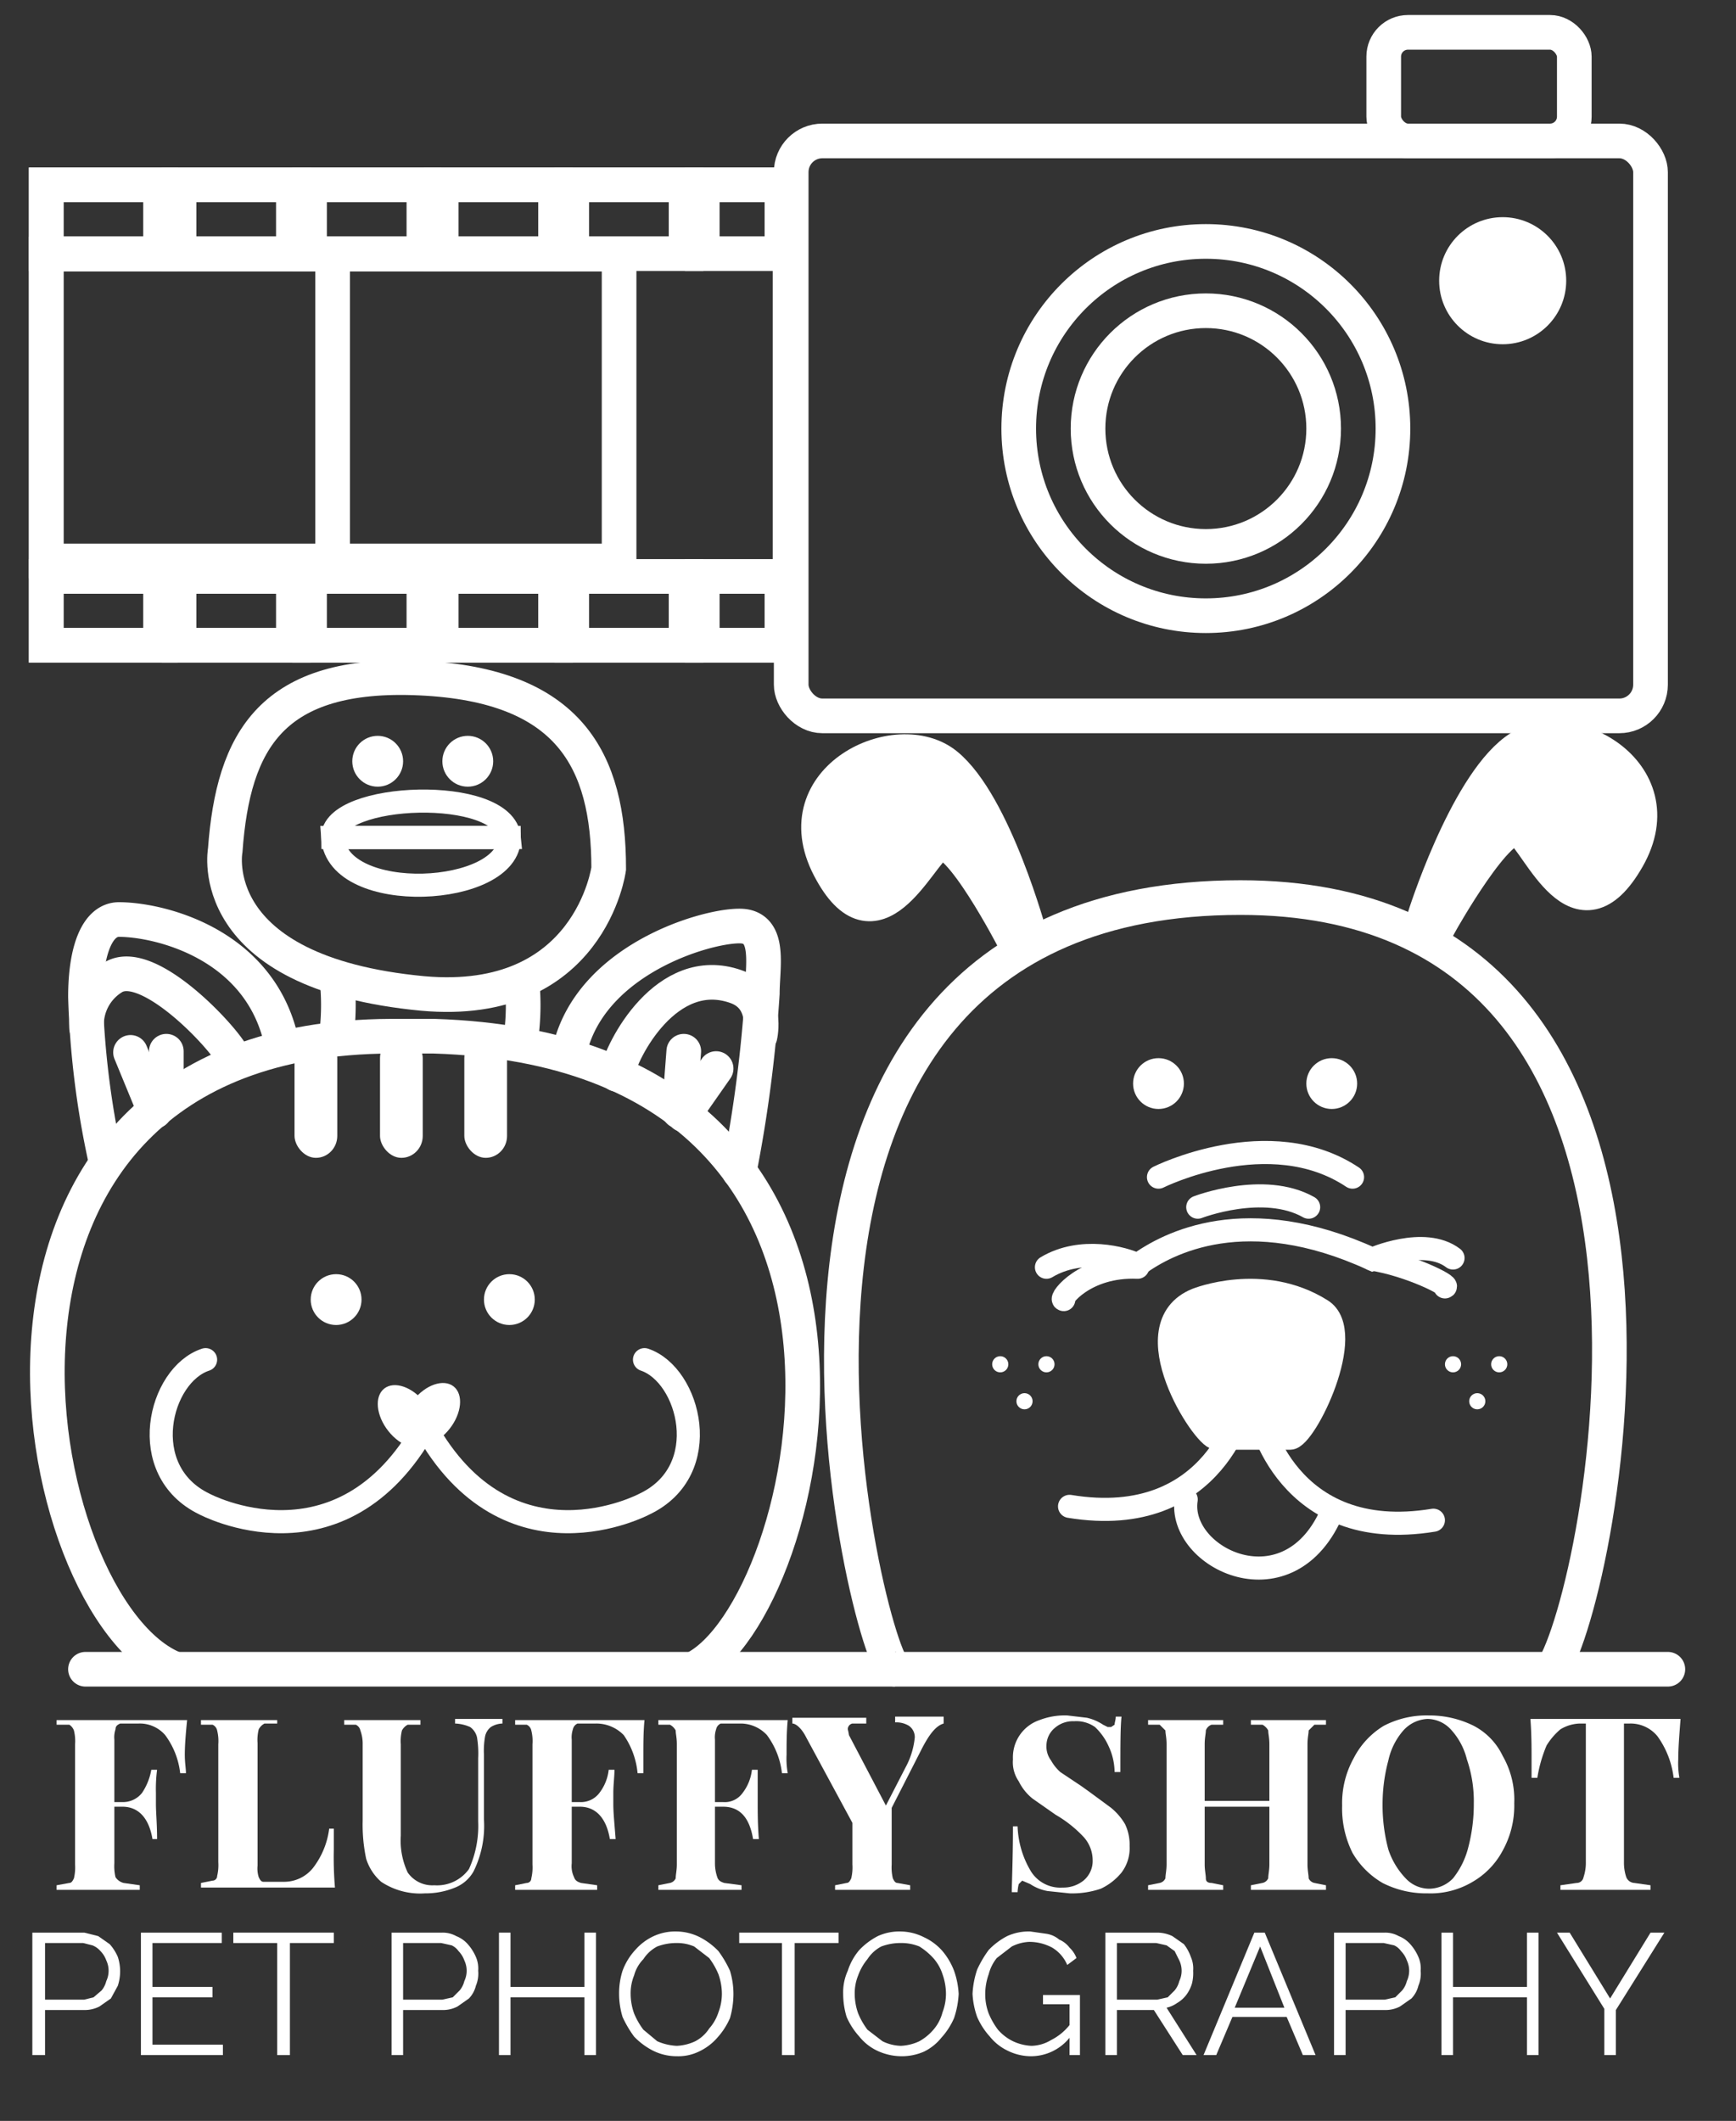 <svg id="Layer_1" data-name="Layer 1" xmlns="http://www.w3.org/2000/svg" width="150.3" height="183.6" viewBox="0 0 150.3 183.6"><rect x="0" y="0" width="150.3" height="183.6" fill="#333333" stroke="none"/><path d="M77.5,144.5c-2,0-19.6-66.8,29.9-66.8,43.8,0,31.2,60.6,27,66.8" fill="none" stroke="#fff" stroke-miterlimit="10" stroke-width="3"/><path d="M87.8,81.4s-4.9-9.5-6.6-8.4-5.4,9.8-9.4,2.1,5.9-12.3,10.1-8.9,7.3,14.9,7.3,14.9Z" fill="#fff" stroke="#fff" stroke-miterlimit="10" stroke-width="3"/><path d="M124.7,79.9s5.2-9.3,6.9-8.1,5,10,9.3,2.5-5.3-12.6-9.7-9.3-7.9,14.5-7.9,14.5Z" fill="#fff" stroke="#fff" stroke-miterlimit="10" stroke-width="3"/><circle cx="100.3" cy="93.8" r="1.7" fill="#fff" stroke="#fff" stroke-miterlimit="10"/><circle cx="90.6" cy="118.1" r="0.7" fill="#fff"/><circle cx="86.6" cy="118.1" r="0.7" fill="#fff"/><circle cx="88.7" cy="121.3" r="0.7" fill="#fff"/><circle cx="129.8" cy="118.1" r="0.7" fill="#fff"/><circle cx="125.8" cy="118.1" r="0.7" fill="#fff"/><circle cx="127.9" cy="121.3" r="0.7" fill="#fff"/><circle cx="115.3" cy="93.8" r="1.7" fill="#fff" stroke="#fff" stroke-miterlimit="10"/><circle cx="29.1" cy="112.5" r="1.7" fill="#fff" stroke="#fff" stroke-miterlimit="10"/><circle cx="44.1" cy="112.5" r="1.7" fill="#fff" stroke="#fff" stroke-miterlimit="10"/><circle cx="32.7" cy="65.9" r="1.7" fill="#fff" stroke="#fff" stroke-miterlimit="10"/><circle cx="40.5" cy="65.9" r="1.7" fill="#fff" stroke="#fff" stroke-miterlimit="10"/><path d="M100.3,101.9s9.6-4.8,16.8,0" fill="none" stroke="#fff" stroke-linecap="round" stroke-miterlimit="10" stroke-width="2"/><path d="M103.7,104.5s5.7-2.2,9.6,0" fill="none" stroke="#fff" stroke-linecap="round" stroke-miterlimit="10" stroke-width="2"/><path d="M125.8,108.9c-2.5-1.9-7,.1-7,.1-10.9-5-17.7-1.4-20.3.5-1.2-.6-4.9-1.6-7.9.2" fill="none" stroke="#fff" stroke-linecap="round" stroke-miterlimit="10" stroke-width="2"/><path d="M125.1,111.4c.5-.1-3.1-1.9-6.3-2.4" fill="none" stroke="#fff" stroke-linecap="round" stroke-miterlimit="10" stroke-width="2"/><path d="M92.1,112.5c-.4,0,1.8-3,6.4-2.8" fill="none" stroke="#fff" stroke-linecap="round" stroke-miterlimit="10" stroke-width="2"/><path d="M103.6,112.5s5.7-2.3,10.8.9c3.1,1.9-1.4,11.1-2.7,11.1h-6.4C104.2,124.5,97.9,114.8,103.6,112.5Z" fill="#fff" stroke="#fff" stroke-linecap="round" stroke-miterlimit="10" stroke-width="2"/><path d="M107.7,121.3s-2.3,11.2-15.1,9.1" fill="none" stroke="#fff" stroke-linecap="round" stroke-miterlimit="10" stroke-width="2"/><path d="M109,122.5s2.3,11.2,15.1,9.1" fill="none" stroke="#fff" stroke-linecap="round" stroke-miterlimit="10" stroke-width="2"/><path d="M102.7,129.8c-.8,5.1,9,9.9,12.7.9" fill="none" stroke="#fff" stroke-linecap="round" stroke-miterlimit="10" stroke-width="2"/><path d="M60,144.5c10.5-5,21.7-53.4-22.4-54.8H33.8c-41,.2-31.6,49.8-18.6,54.8" fill="none" stroke="#fff" stroke-miterlimit="10" stroke-width="3"/><rect x="25.5" y="89.7" width="3.7" height="10.53" rx="1.9" fill="#fff"/><rect x="32.9" y="89.7" width="3.7" height="10.53" rx="1.9" fill="#fff"/><rect x="40.2" y="89.7" width="3.7" height="10.53" rx="1.9" fill="#fff"/><ellipse cx="35.3" cy="122.6" rx="2" ry="3.1" transform="translate(-68.5 48.3) rotate(-38.3)" fill="#fff"/><ellipse cx="37.3" cy="122.5" rx="3.1" ry="2" transform="translate(-81.9 75.8) rotate(-51.7)" fill="#fff"/><path d="M36.8,123.5c7.2,13,19,6.7,19,6.7,6.1-2.9,3.9-11.2,0-12.5" fill="none" stroke="#fff" stroke-linecap="round" stroke-miterlimit="10" stroke-width="2"/><path d="M36.8,123.5c-7.3,13-19.1,6.7-19.1,6.7-6-2.9-3.9-11.2.1-12.5" fill="none" stroke="#fff" stroke-linecap="round" stroke-miterlimit="10" stroke-width="2"/><path d="M9.1,100.2A76.1,76.1,0,0,1,7.4,86.3c0-4.2,1.1-6.7,2.9-6.7,3.4,0,12,2,14,10.3" fill="none" stroke="#fff" stroke-linecap="round" stroke-miterlimit="10" stroke-width="3"/><path d="M20.2,91.7c.4-.5-7.1-9.1-10.4-7.1A4.8,4.8,0,0,0,7.5,89" fill="none" stroke="#fff" stroke-linecap="round" stroke-miterlimit="10" stroke-width="3"/><line x1="14.4" y1="91" x2="14.4" y2="95" fill="none" stroke="#fff" stroke-linecap="round" stroke-miterlimit="10" stroke-width="3"/><line x1="11.3" y1="91.1" x2="13.4" y2="96.2" fill="none" stroke="#fff" stroke-linecap="round" stroke-miterlimit="10" stroke-width="3"/><path d="M64,101.4A119.2,119.2,0,0,0,66,86c0-2.2.7-5.4-1.5-5.8S51.2,82.6,49.3,91" fill="none" stroke="#fff" stroke-linecap="round" stroke-miterlimit="10" stroke-width="3"/><path d="M53.4,93c.4-2.1,4.3-9.7,10.3-7.6,2.9,1,2.1,4.3,2.1,4.3" fill="none" stroke="#fff" stroke-linecap="round" stroke-miterlimit="10" stroke-width="3"/><line x1="59.2" y1="91" x2="58.8" y2="96.2" fill="none" stroke="#fff" stroke-linecap="round" stroke-miterlimit="10" stroke-width="3"/><line x1="62" y1="92.5" x2="59.2" y2="96.5" fill="none" stroke="#fff" stroke-linecap="round" stroke-miterlimit="10" stroke-width="3"/><path d="M52.7,75.2c0-9.4-3.4-15.9-16.3-16.5S20.2,64.1,19.5,73.6c0,0-2,10.6,17.1,12.4C51.1,87.3,52.7,75.2,52.7,75.2Z" fill="none" stroke="#fff" stroke-linecap="round" stroke-miterlimit="10" stroke-width="3"/><rect x="68.5" y="12.2" width="74.4" height="49.77" rx="2.7" fill="none" stroke="#fff" stroke-linecap="round" stroke-miterlimit="10" stroke-width="3"/><rect x="119.8" y="2.8" width="16.5" height="9.4" rx="2.1" fill="none" stroke="#fff" stroke-linecap="round" stroke-miterlimit="10" stroke-width="3"/><circle cx="104.4" cy="37.1" r="16.2" fill="none" stroke="#fff" stroke-linecap="round" stroke-miterlimit="10" stroke-width="3"/><circle cx="104.4" cy="37.1" r="10.2" fill="none" stroke="#fff" stroke-linecap="round" stroke-miterlimit="10" stroke-width="3"/><circle cx="130.1" cy="24.3" r="5.5" fill="#fff"/><path d="M16,151.9c0,.7.1,1.2.1,1.6h-.5a6.8,6.8,0,0,0-1.3-3.3,2.9,2.9,0,0,0-2.3-1H10.4c-.2.1-.4.2-.4.5a2.2,2.2,0,0,0-.1.9V156h.7a2.1,2.1,0,0,0,1.7-.8,5.2,5.2,0,0,0,.8-2h.5a12.7,12.7,0,0,0-.1,2v1c0,.7.1,1.7.1,3h-.4c-.3-1.8-1.2-2.8-2.6-2.8H9.9v4.9a4.1,4.1,0,0,0,.1,1.2,1.2,1.2,0,0,0,.7.5l1.4.2v.4H4.9v-.4L6,163c.2,0,.3-.2.4-.4a4.1,4.1,0,0,0,.1-1.2V151a3.8,3.8,0,0,0-.1-1.2,1,1,0,0,0-.4-.5H4.9v-.4H16.2C16.1,149.9,16,151,16,151.9Z" fill="#fff"/><path d="M24,149.2H22.9a1.2,1.2,0,0,0-.5.5,3.8,3.8,0,0,0-.1,1.2v10.6a2.5,2.5,0,0,0,.1,1c.1.2.2.4.4.4h1.8a3.2,3.2,0,0,0,2.5-1.2,7,7,0,0,0,1.4-3.4h.4v1.8a31.2,31.2,0,0,0,.1,3.3H17.4v-.4l1-.2a.4.4,0,0,0,.4-.4,4.1,4.1,0,0,0,.1-1.2V151a3.8,3.8,0,0,0-.1-1.2.7.7,0,0,0-.4-.5h-1v-.4H24Z" fill="#fff"/><path d="M43.5,149.2a2,2,0,0,0-1,.3,1.4,1.4,0,0,0-.5.8,7.1,7.1,0,0,0-.1,1.6v5.6A8.9,8.9,0,0,1,41,162a3.2,3.2,0,0,1-1.6,1.4,6.7,6.7,0,0,1-2.6.5,6.1,6.1,0,0,1-3.8-1,4.4,4.4,0,0,1-1.3-2,14.2,14.2,0,0,1-.3-3.3V151a3.3,3.3,0,0,0-.2-1.2.7.7,0,0,0-.4-.5h-1v-.4h6.6v.4H35.3a1.2,1.2,0,0,0-.5.5,3.8,3.8,0,0,0-.1,1.2v7.9a6.5,6.5,0,0,0,.6,3.2,2.6,2.6,0,0,0,2.3,1.1,3.4,3.4,0,0,0,3-1.4,9,9,0,0,0,.8-4.1v-5.5a8.7,8.7,0,0,0-.1-1.8,1.5,1.5,0,0,0-.6-.9,3.5,3.5,0,0,0-1.3-.3v-.4h4.1Z" fill="#fff"/><path d="M55.7,151.9v1.6h-.5a6.9,6.9,0,0,0-1.2-3.3,3.3,3.3,0,0,0-2.4-1H50a.7.7,0,0,0-.4.5,2.2,2.2,0,0,0-.1.9V156h.7a2,2,0,0,0,1.7-.8,4,4,0,0,0,.8-2h.5c0,.6-.1,1.3-.1,2v1c0,.7.1,1.7.2,3h-.5c-.3-1.8-1.2-2.8-2.6-2.8h-.7v4.9a2.2,2.2,0,0,0,.2,1.2c.1.3.3.4.6.5l1.4.2v.4H44.6v-.4l1-.2a.4.4,0,0,0,.4-.4,4.1,4.1,0,0,0,.1-1.2V151a3.8,3.8,0,0,0-.1-1.2.7.7,0,0,0-.4-.5h-1v-.4H55.8C55.7,149.9,55.7,151,55.7,151.9Z" fill="#fff"/><path d="M68.1,151.9a7.1,7.1,0,0,0,.1,1.6h-.5a6.8,6.8,0,0,0-1.3-3.3,3.1,3.1,0,0,0-2.3-1H62.4a.7.7,0,0,0-.4.5,2.2,2.2,0,0,0-.1.9V156h.7a1.9,1.9,0,0,0,1.7-.8,4,4,0,0,0,.8-2h.5v3c0,.7,0,1.7.1,3h-.5c-.3-1.8-1.1-2.8-2.6-2.8h-.7v4.9a3.7,3.7,0,0,0,.2,1.2c.1.3.3.4.6.5l1.5.2v.4H57v-.4l1-.2a.7.7,0,0,0,.5-.4c0-.3.1-.7.1-1.2V151c0-.6-.1-.9-.1-1.2a1.2,1.2,0,0,0-.5-.5H57v-.4H68.2C68.1,149.9,68.1,151,68.1,151.9Z" fill="#fff"/><path d="M81.7,148.7v.5c-.7.2-1.3,1-2,2.4l-2.5,4.9v4.9a4.1,4.1,0,0,0,.1,1.2c.1.2.2.4.4.4l1.1.2v.4H72.3v-.4l1-.2c.2,0,.3-.2.4-.4a4.1,4.1,0,0,0,.1-1.2v-3.6l-4-7.4c-.4-.8-.9-1.2-1.2-1.2v-.5H75v.5H73.8a.5.5,0,0,0-.4.5,4.3,4.3,0,0,1,.1.5l3.2,6.1,1.7-3.3a6.8,6.8,0,0,0,.8-2.6,1.2,1.2,0,0,0-.5-1,2.1,2.1,0,0,0-1.2-.3v-.5h4.2Z" fill="#fff"/><path d="M94.1,148.7a4.2,4.2,0,0,1,1.4.6l.4.2h.3l.3-.2c0-.2.1-.4.1-.7h.5c-.1.9-.1,2.5-.1,4.8h-.5a5.4,5.4,0,0,0-.5-2.2,5.2,5.2,0,0,0-1.2-1.7A2.8,2.8,0,0,0,93,149a2.4,2.4,0,0,0-1.7.6,2,2,0,0,0-.7,1.5,2,2,0,0,0,.4,1.3,3.9,3.9,0,0,0,.8,1l1.8,1.2.7.5,1.9,1.4a5.3,5.3,0,0,1,1.2,1.4,4.1,4.1,0,0,1,.4,1.9,3.5,3.5,0,0,1-.7,2.3,5.1,5.1,0,0,1-1.8,1.4,7.7,7.7,0,0,1-2.7.4l-1.9-.2a3.9,3.9,0,0,1-1.5-.6l-.7-.3-.3.3a3.5,3.5,0,0,0-.1.7h-.5c0-.9.1-2.8.1-5.7h.4a8.1,8.1,0,0,0,1.1,3.8,3,3,0,0,0,2.8,1.5,2.8,2.8,0,0,0,1.8-.6,2.2,2.2,0,0,0,.8-1.8,3,3,0,0,0-.8-2,10.5,10.5,0,0,0-2.4-1.9l-2-1.4a4.4,4.4,0,0,1-1.2-1.5,2.9,2.9,0,0,1-.5-1.9,3.4,3.4,0,0,1,2.3-3.4,6.1,6.1,0,0,1,2.4-.4Z" fill="#fff"/><path d="M113.8,149.3l-.5.5c0,.3-.1.6-.1,1.2v10.4c0,.5.1.9.1,1.2a.7.7,0,0,0,.5.4l1,.2v.4h-6.5v-.4l1-.2a.7.7,0,0,0,.5-.4c0-.3.1-.7.1-1.2v-5h-5.6v5c0,.5.1.9.1,1.2s.2.4.5.4l1,.2v.4H99.4v-.4l1-.2a.7.7,0,0,0,.5-.4c0-.3.1-.7.1-1.2V151c0-.6-.1-.9-.1-1.2l-.5-.5h-1v-.4h6.5v.4h-1a.8.8,0,0,0-.5.5c0,.3-.1.6-.1,1.2v4.9h5.6V151c0-.6-.1-.9-.1-1.2a1.2,1.2,0,0,0-.5-.5h-1v-.4h6.5v.4Z" fill="#fff"/><path d="M127.6,149.4a5.7,5.7,0,0,1,2.5,2.6,7.6,7.6,0,0,1,1,4.1,8,8,0,0,1-1,4.1,6.8,6.8,0,0,1-2.6,2.7,7.1,7.1,0,0,1-3.9,1,8.3,8.3,0,0,1-3.9-.9,7.2,7.2,0,0,1-2.6-2.6,8.6,8.6,0,0,1-.9-4.1,8,8,0,0,1,1-4.1,7,7,0,0,1,2.6-2.8,8,8,0,0,1,3.9-.9A8.6,8.6,0,0,1,127.6,149.4Zm-6.1.4a5.8,5.8,0,0,0-1.3,2.6,14.6,14.6,0,0,0-.5,3.8,14.8,14.8,0,0,0,.5,3.9,6.6,6.6,0,0,0,1.5,2.5,2.8,2.8,0,0,0,2,.9,2.9,2.9,0,0,0,2.1-.9,7,7,0,0,0,1.3-2.6,14.8,14.8,0,0,0,.5-3.9,11.2,11.2,0,0,0-.6-3.8,5.9,5.9,0,0,0-1.4-2.6,2.8,2.8,0,0,0-2-.9A3,3,0,0,0,121.5,149.8Z" fill="#fff"/><path d="M145.3,152.3a7.1,7.1,0,0,0,.1,1.6h-.5a7.7,7.7,0,0,0-1.4-3.6,3,3,0,0,0-2.4-1.1h-.5v12a3.9,3.9,0,0,0,.2,1.3.8.8,0,0,0,.7.5l1.4.2v.4h-7.8v-.4l1.4-.2a.6.6,0,0,0,.6-.5,3.9,3.9,0,0,0,.2-1.3v-12h-.5a3.4,3.4,0,0,0-1.7.5,5.8,5.8,0,0,0-1.2,1.4,12,12,0,0,0-.8,2.8h-.5v-1.6c0-1,0-2.2-.1-3.5h13C145.4,150.1,145.3,151.3,145.3,152.3Z" fill="#fff"/><path d="M2.8,177.9V167.3H7.3l1.2.3,1,.7a4.1,4.1,0,0,1,.7,1.1,4,4,0,0,1,0,2.5L9.6,173l-1,.7a2.8,2.8,0,0,1-1.3.3H3.9v3.9Zm1.1-4.8H7.3l.8-.2.7-.6a2,2,0,0,0,.4-.8,2.1,2.1,0,0,0,0-1.8,2.2,2.2,0,0,0-.5-.8,1.8,1.8,0,0,0-.7-.5l-.8-.2H3.9Z" fill="#fff"/><path d="M19.3,177v.9H12.2V167.3h7v.9h-6V172h5.2v.9H13.2V177Z" fill="#fff"/><path d="M28.9,168.2H25.1v9.7H24v-9.7H20.2v-.9h8.7Z" fill="#fff"/><path d="M33.9,177.9V167.3h4.4a2.4,2.4,0,0,1,1.2.3,2.6,2.6,0,0,1,1,.7,4.1,4.1,0,0,1,.7,1.1,2.5,2.5,0,0,1,.2,1.2,2.7,2.7,0,0,1-.2,1.3,2.4,2.4,0,0,1-.6,1.1l-1,.7a2.7,2.7,0,0,1-1.2.3H34.9v3.9Zm1-4.8h3.4l.9-.2.6-.6a2,2,0,0,0,.4-.8,2.1,2.1,0,0,0,0-1.8,2.2,2.2,0,0,0-.5-.8,1.5,1.5,0,0,0-.6-.5l-.9-.2H34.9Z" fill="#fff"/><path d="M51.6,167.3v10.6h-1v-5H44.2v5h-1V167.3h1V172h6.4v-4.7Z" fill="#fff"/><path d="M58.6,178a4.6,4.6,0,0,1-2.1-.5,6.1,6.1,0,0,1-1.6-1.2,9.5,9.5,0,0,1-1-1.7,6.9,6.9,0,0,1-.3-2,6.4,6.4,0,0,1,.3-2,5.4,5.4,0,0,1,1.1-1.8,4.8,4.8,0,0,1,1.6-1.2,4.5,4.5,0,0,1,2-.4,4.6,4.6,0,0,1,2,.5,6.1,6.1,0,0,1,1.6,1.2,9.5,9.5,0,0,1,1,1.7,6.9,6.9,0,0,1,.3,2,7.6,7.6,0,0,1-.3,2.1,6.2,6.2,0,0,1-1.1,1.7,4.8,4.8,0,0,1-1.6,1.2A4.1,4.1,0,0,1,58.6,178Zm-4-5.4a5.1,5.1,0,0,0,.3,1.7,6.4,6.4,0,0,0,.8,1.4l1.2,1a4.7,4.7,0,0,0,1.7.4,4.2,4.2,0,0,0,1.6-.4,3.2,3.2,0,0,0,1.2-1.1,3.9,3.9,0,0,0,.8-1.4,4.5,4.5,0,0,0,.3-1.6,5.1,5.1,0,0,0-.3-1.7,6.4,6.4,0,0,0-.8-1.4l-1.3-1a3.7,3.7,0,0,0-1.5-.3,4.7,4.7,0,0,0-1.7.3,3.2,3.2,0,0,0-1.2,1.1,3.2,3.2,0,0,0-.8,1.4A4.1,4.1,0,0,0,54.6,172.6Z" fill="#fff"/><path d="M72.6,168.2H68.8v9.7H67.7v-9.7H64v-.9h8.6Z" fill="#fff"/><path d="M78,178a5,5,0,0,1-2.1-.5,4.4,4.4,0,0,1-1.5-1.2,6.2,6.2,0,0,1-1.1-1.7,6.9,6.9,0,0,1-.3-2,4.5,4.5,0,0,1,.4-2,5.2,5.2,0,0,1,1-1.8,6.1,6.1,0,0,1,1.6-1.2,4.5,4.5,0,0,1,2-.4,4.6,4.6,0,0,1,2,.5,4.8,4.8,0,0,1,1.6,1.2,5.9,5.9,0,0,1,1,1.7,7.1,7.1,0,0,1,.4,2,7.8,7.8,0,0,1-.4,2.1,6.2,6.2,0,0,1-1.1,1.7,4.4,4.4,0,0,1-1.5,1.2A4.8,4.8,0,0,1,78,178Zm-4-5.4a5.1,5.1,0,0,0,.3,1.7,6.4,6.4,0,0,0,.8,1.4l1.3,1a3.8,3.8,0,0,0,1.6.4,4.2,4.2,0,0,0,1.6-.4,4.5,4.5,0,0,0,1.3-1.1,3.7,3.7,0,0,0,.7-1.4,4.5,4.5,0,0,0,.3-1.6,5.1,5.1,0,0,0-.3-1.7,3.9,3.9,0,0,0-.8-1.4,5.8,5.8,0,0,0-1.2-1,4.1,4.1,0,0,0-1.6-.3,4.7,4.7,0,0,0-1.7.3,3.2,3.2,0,0,0-1.2,1.1,4.7,4.7,0,0,0-.8,1.4A4.1,4.1,0,0,0,74,172.6Z" fill="#fff"/><path d="M92.6,176.4a4.3,4.3,0,0,1-3.4,1.6,4.6,4.6,0,0,1-2-.5,4.4,4.4,0,0,1-1.5-1.2,6.2,6.2,0,0,1-1.1-1.7,7.1,7.1,0,0,1-.4-2,7.8,7.8,0,0,1,.4-2.1,9.5,9.5,0,0,1,1-1.7,6.1,6.1,0,0,1,1.6-1.2,4.5,4.5,0,0,1,2-.4l1.4.2a2.2,2.2,0,0,1,1.1.5,2.2,2.2,0,0,1,.9.7,2.4,2.4,0,0,1,.6.9l-.8.6a3.2,3.2,0,0,0-1.3-1.5,4.2,4.2,0,0,0-2-.5,3.7,3.7,0,0,0-1.5.4l-1.3,1a3.7,3.7,0,0,0-.7,1.4,5.1,5.1,0,0,0-.3,1.7,4.7,4.7,0,0,0,.3,1.7,6.4,6.4,0,0,0,.8,1.4,4.1,4.1,0,0,0,1.3,1,4.2,4.2,0,0,0,1.6.4,3.4,3.4,0,0,0,1.7-.5,4.8,4.8,0,0,0,1.6-1.3v-1.8H90.3v-.8h3.2v5.2h-.9Z" fill="#fff"/><path d="M95.7,177.9V167.3h4.5a3.1,3.1,0,0,1,1.3.3l1,.7a3.9,3.9,0,0,1,.6,1.1,2.5,2.5,0,0,1,.2,1.2,3.7,3.7,0,0,1-.1,1.1,3.1,3.1,0,0,1-.5,1,2.7,2.7,0,0,1-.8.7,2.5,2.5,0,0,1-.9.4l2.6,4.1h-1.2L99.9,174H96.7v3.9Zm1-4.8h3.5l.9-.2.6-.6a2,2,0,0,0,.4-.8,2.1,2.1,0,0,0,0-1.8l-.4-.8-.7-.5-.9-.2H96.7Z" fill="#fff"/><path d="M108.6,167.3h.9l4.4,10.6h-1.1l-1.4-3.3h-4.7l-1.4,3.3h-1.1Zm2.6,6.5-2.1-5.3-2.2,5.3Z" fill="#fff"/><path d="M115.5,177.9V167.3h4.4a2.4,2.4,0,0,1,1.2.3,2.6,2.6,0,0,1,1,.7,4.1,4.1,0,0,1,.7,1.1,2.5,2.5,0,0,1,.2,1.2,2.7,2.7,0,0,1-.2,1.3,2.4,2.4,0,0,1-.6,1.1l-1,.7a2.7,2.7,0,0,1-1.2.3h-3.5v3.9Zm1-4.8h3.4l.9-.2.6-.6a2,2,0,0,0,.4-.8,2.1,2.1,0,0,0,0-1.8,2.2,2.2,0,0,0-.5-.8,1.5,1.5,0,0,0-.6-.5l-.9-.2h-3.3Z" fill="#fff"/><path d="M133.2,167.3v10.6h-1v-5h-6.4v5h-1V167.3h1V172h6.4v-4.7Z" fill="#fff"/><path d="M135.9,167.3l3.5,5.7,3.5-5.7h1.2l-4.2,6.7v3.9h-1v-4l-4.1-6.6Z" fill="#fff"/><path d="M28.8,72.5c-.1-3.9,14.9-4.5,15.3,0Z" fill="none" stroke="#fff" stroke-miterlimit="10" stroke-width="2"/><path d="M44.1,72.5c.1,5.1-14.9,5.9-15.3,0Z" fill="none" stroke="#fff" stroke-miterlimit="10" stroke-width="2"/><rect x="4" y="16" width="64.4" height="39.86" fill="none" stroke="#fff" stroke-miterlimit="10" stroke-width="3"/><rect x="4" y="16" width="9.9" height="5.96" fill="none" stroke="#fff" stroke-miterlimit="10" stroke-width="3"/><rect x="4" y="22" width="24.8" height="26.56" fill="none" stroke="#fff" stroke-miterlimit="10" stroke-width="3"/><rect x="28.8" y="22" width="24.8" height="26.56" fill="none" stroke="#fff" stroke-miterlimit="10" stroke-width="3"/><rect x="15.5" y="16" width="9.9" height="5.96" fill="none" stroke="#fff" stroke-miterlimit="10" stroke-width="3"/><rect x="26.8" y="16" width="9.9" height="5.96" fill="none" stroke="#fff" stroke-miterlimit="10" stroke-width="3"/><rect x="38.2" y="16" width="9.9" height="5.96" fill="none" stroke="#fff" stroke-miterlimit="10" stroke-width="3"/><rect x="49.5" y="16" width="9.9" height="5.96" fill="none" stroke="#fff" stroke-miterlimit="10" stroke-width="3"/><rect x="60.8" y="16" width="6.9" height="5.96" fill="none" stroke="#fff" stroke-miterlimit="10" stroke-width="3"/><rect x="4" y="49.9" width="9.9" height="5.96" fill="none" stroke="#fff" stroke-miterlimit="10" stroke-width="3"/><rect x="15.5" y="49.9" width="9.9" height="5.96" fill="none" stroke="#fff" stroke-miterlimit="10" stroke-width="3"/><rect x="26.8" y="49.9" width="9.9" height="5.96" fill="none" stroke="#fff" stroke-miterlimit="10" stroke-width="3"/><rect x="38.2" y="49.9" width="9.9" height="5.96" fill="none" stroke="#fff" stroke-miterlimit="10" stroke-width="3"/><rect x="49.5" y="49.9" width="9.9" height="5.96" fill="none" stroke="#fff" stroke-miterlimit="10" stroke-width="3"/><rect x="60.8" y="49.9" width="6.9" height="5.96" fill="none" stroke="#fff" stroke-miterlimit="10" stroke-width="3"/><path d="M29.2,85a20.9,20.9,0,0,1,0,4" fill="none" stroke="#fff" stroke-linecap="round" stroke-miterlimit="10" stroke-width="3"/><path d="M45.2,85a20.9,20.9,0,0,1,0,4" fill="none" stroke="#fff" stroke-linecap="round" stroke-miterlimit="10" stroke-width="3"/><line x1="7.4" y1="144.5" x2="144.4" y2="144.5" fill="none" stroke="#fff" stroke-linecap="round" stroke-miterlimit="10" stroke-width="3"/></svg>